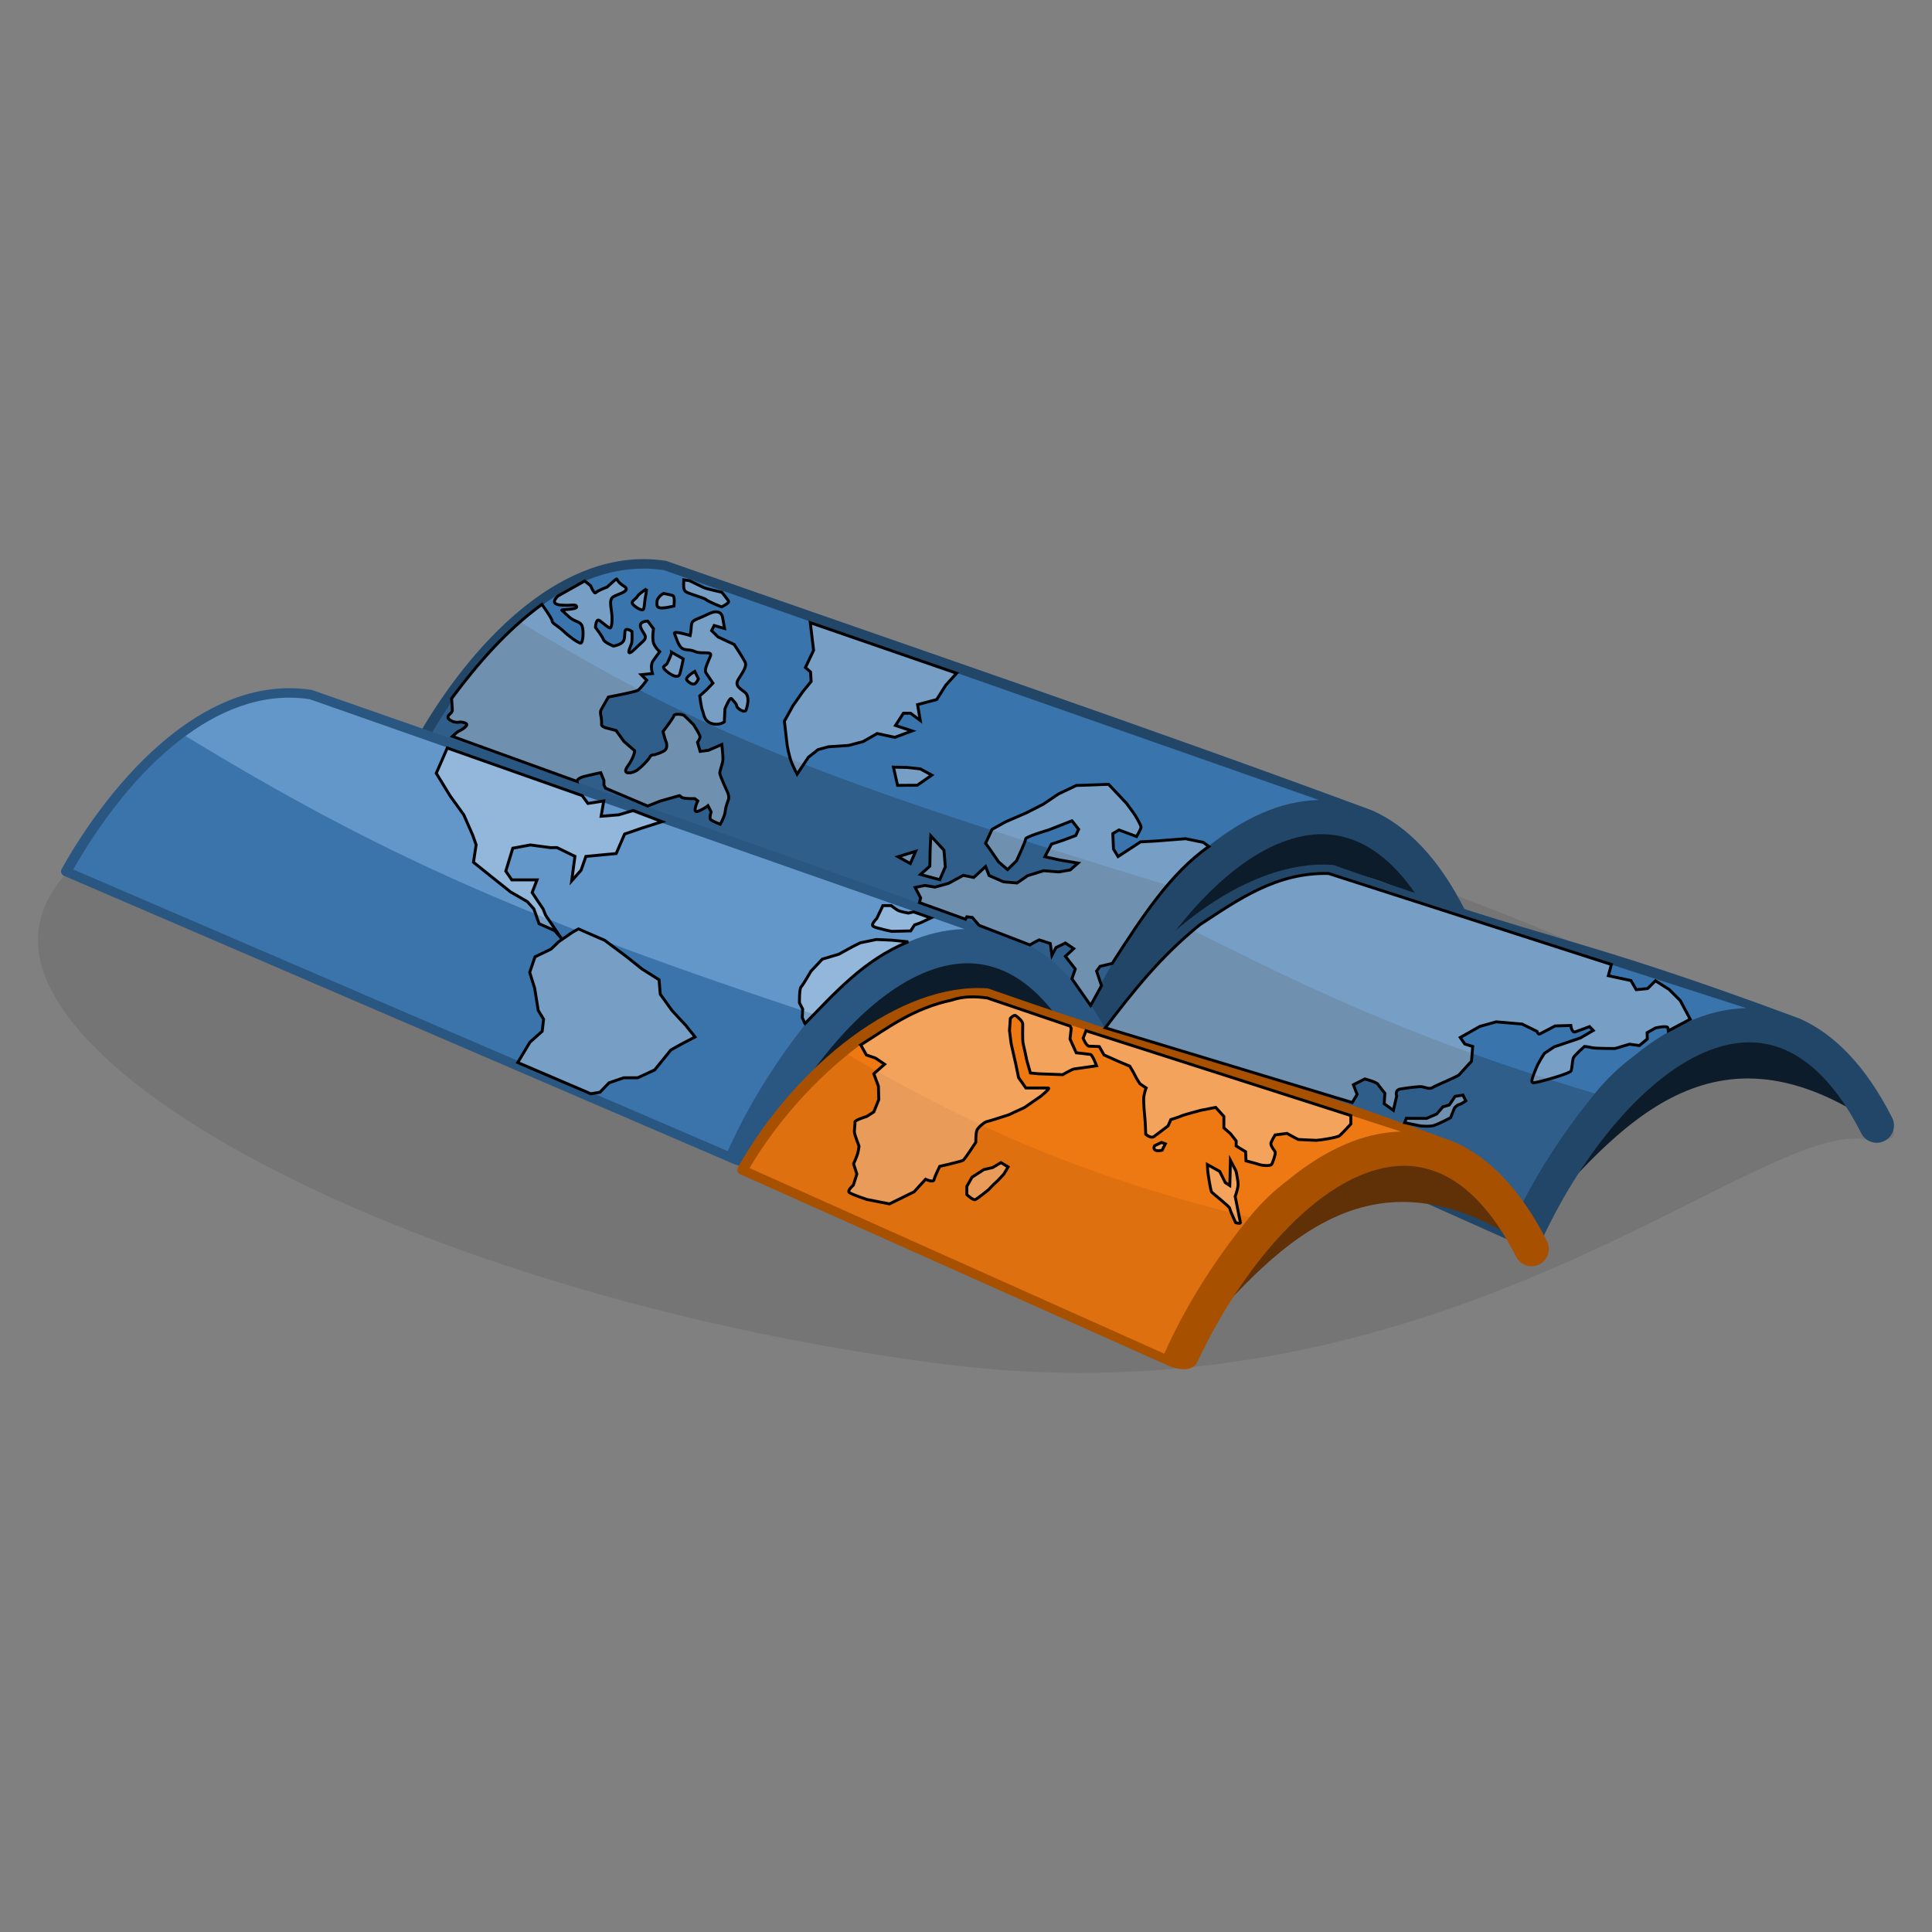 <?xml version="1.0" encoding="UTF-8" standalone="no"?>
<!-- Created with Inkscape (http://www.inkscape.org/) -->

<svg
   width="43mm"
   height="43mm"
   viewBox="0 0 43 43"
   version="1.1"
   id="svg5"
   inkscape:version="1.2 (1:1.2.1+202207142221+cd75a1ee6d)"
   sodipodi:docname="logo-geotuileur-without-text.svg"
   xml:space="preserve"
   inkscape:export-filename="logo-geotuileur-without-text.png"
   inkscape:export-xdpi="300"
   inkscape:export-ydpi="300"
   xmlns:inkscape="http://www.inkscape.org/namespaces/inkscape"
   xmlns:sodipodi="http://sodipodi.sourceforge.net/DTD/sodipodi-0.dtd"
   xmlns="http://www.w3.org/2000/svg"
   xmlns:svg="http://www.w3.org/2000/svg"><rect x="0" y="0" width="43" height="43" fill="#808080" stroke="none"/><sodipodi:namedview
     id="namedview7"
     pagecolor="#ffffff"
     bordercolor="#666666"
     borderopacity="1.0"
     inkscape:showpageshadow="false"
     inkscape:pageopacity="0.0"
     inkscape:pagecheckerboard="0"
     inkscape:deskcolor="#d1d1d1"
     inkscape:document-units="mm"
     showgrid="false"
     inkscape:zoom="2.111589"
     inkscape:cx="84.533496"
     inkscape:cy="66.300781"
     inkscape:window-width="1920"
     inkscape:window-height="1171"
     inkscape:window-x="1920"
     inkscape:window-y="0"
     inkscape:window-maximized="1"
     inkscape:current-layer="layer1"
     showguides="false"><inkscape:grid
       type="axonomgrid"
       id="grid11807"
       gridanglex="20"
       gridanglez="20"
       originx="0"
       originy="0" /></sodipodi:namedview><defs
     id="defs2"><linearGradient
       id="SVGID_4_-9"
       gradientUnits="userSpaceOnUse"
       x1="234.47"
       y1="250.034"
       x2="232.211"
       y2="101.498"><stop
         offset="0"
         style="stop-color:#589632"
         id="stop27-1" /><stop
         offset="1"
         style="stop-color:#93B023"
         id="stop29-2" /></linearGradient><linearGradient
       id="SVGID_5_-9"
       gradientUnits="userSpaceOnUse"
       x1="188.753"
       y1="250.235"
       x2="186.512"
       y2="102.936"
       gradientTransform="matrix(26.146,0,0,26.146,-18663.102,-11331.223)"><stop
         offset="0"
         style="stop-color:#589632"
         id="stop36-24" /><stop
         offset="1"
         style="stop-color:#93B023"
         id="stop38-45" /></linearGradient></defs><g
     inkscape:label="Calque 1"
     inkscape:groupmode="layer"
     id="layer1"><g
       id="g124926"
       transform="translate(0.209,-0.924)"><path
         id="path6333-8-1"
         style="fill:#565656;fill-opacity:0.243;stroke-width:1.13;stroke-linecap:round;stroke-linejoin:round"
         d="m 41.299,26.278 c -2.471,-0.379 -9.354,6.435 -20.527,5.004 -11.305,-1.449 -20.792,-6.351 -20.101,-9.798 0.69,-3.448 10.391,-4.9 21.668,-3.245 11.277,1.655 22.435,8.572 18.96,8.04 z"
         sodipodi:nodetypes="sssss" /><path
         style="fill:#0d1c2b;fill-opacity:1;stroke-width:0.211px"
         d="m 33.766,28.342 c 2.084,-2.438 4.174,-4.858 7.796,-2.366 -2.523,-3.343 -4.882,-2 -7.796,2.366 z"
         id="path2183-3-6-3-9-1-1-9-0-0"
         sodipodi:nodetypes="ccc" /><path
         style="fill:#0d1c2b;fill-opacity:1;stroke-width:0.211px"
         d="m 24.253,23.71 c 2.084,-2.438 4.174,-4.858 7.796,-2.366 -2.523,-3.343 -4.882,-2 -7.796,2.366 z"
         id="path2183-3-6-3-9-8-3-2-3"
         sodipodi:nodetypes="ccc" /><path
         style="color:#000000;fill:#3a74ac;fill-opacity:1;stroke-width:0.211px;stroke-linecap:round;stroke-linejoin:round"
         d="m 14.591,13.51 15.259,5.355 c -3.725,-0.103 -4.946,3.213 -5.718,5.032 L 9.14,17.446 c 0.923,-1.655 2.979,-4.313 5.452,-3.935 z"
         id="path18263-7-1-1-4" /><path
         style="color:#000000;fill:#2f5e8b;fill-opacity:1;stroke-width:0.211px;stroke-linecap:round;stroke-linejoin:round"
         d="m 25.884,20.661 c -0.867,1.044 -1.366,2.327 -1.752,3.237 L 9.14,17.446 c 0.462,-0.828 1.206,-1.906 2.145,-2.73 4.19,2.562 6.818,3.562 14.599,5.945 z"
         id="path18263-8-9-9-0-0"
         sodipodi:nodetypes="ccccc" /><path
         id="path18260-2-4-5-3"
         style="color:#000000;fill:#224667;fill-opacity:1;stroke-width:0.796;stroke-linecap:round;stroke-linejoin:round"
         d="m 14.134,13.368 c -1.091,-0.006 -2.087,0.536 -2.92,1.267 -0.952,0.836 -1.702,1.923 -2.168,2.759 -0.03,0.055 -0.006,0.123 0.051,0.148 l 14.841,6.386 c 0.234,0.112 0.561,0.147 0.663,-0.055 0.937,-2 2.316,-3.602 3.603,-4.155 0.643,-0.277 1.242,-0.308 1.819,-0.053 0.578,0.256 1.162,0.825 1.682,1.852 0.096,0.189 0.327,0.264 0.516,0.168 0.189,-0.096 0.265,-0.327 0.17,-0.516 -0.574,-1.132 -1.271,-1.858 -2.059,-2.207 -5.113,-1.896 -10.504,-3.726 -15.707,-5.552 -0.006,-0.002 -0.012,-0.004 -0.019,-0.005 v 4.2e-4 c -0.16,-0.024 -0.318,-0.037 -0.474,-0.037 z m -0.007,0.211 c 0.146,6.6e-4 0.294,0.012 0.443,0.035 l 14.573,5.115 c -0.008,2.1e-4 -0.017,1.4e-4 -0.025,4.1e-4 -0.411,0.013 -0.822,0.113 -1.217,0.283 -0.437,0.188 -0.862,0.457 -1.269,0.792 -0.312,0.232 -0.588,0.498 -0.829,0.789 -0.033,0.04 -0.065,0.08 -0.097,0.121 -0.785,0.971 -1.404,1.994 -1.833,2.958 L 9.305,17.404 c 0.46,-0.807 1.156,-1.825 2.049,-2.609 0.808,-0.71 1.75,-1.22 2.773,-1.215 z"
         sodipodi:nodetypes="ssccccsscccccccsscccscscccsssc" /><path
         style="color:#000000;fill:#3a74ac;fill-opacity:1;stroke-width:0.211px;stroke-linecap:round;stroke-linejoin:round"
         d="m 29.469,20.336 9.894,3.161 c -1.862,-0.052 -3.099,0.751 -3.966,1.795 -0.867,1.044 -1.366,2.327 -1.752,3.237 l -9.628,-4.258 c 0.462,-0.828 1.206,-1.906 2.145,-2.73 0.938,-0.824 2.07,-1.394 3.307,-1.205 z m 0,0 9.894,3.161 c -1.862,-0.052 -3.099,0.751 -3.966,1.795 -0.867,1.044 -1.366,2.327 -1.752,3.237 l -9.628,-4.258 c 0.462,-0.828 1.206,-1.906 2.145,-2.73 0.938,-0.824 2.07,-1.394 3.307,-1.205 z"
         id="path18263-6-0-7-1-9"
         sodipodi:nodetypes="ccsccscccsccsc" /><path
         style="color:#000000;fill:#2f5e8b;fill-opacity:1;stroke-width:0.211px;stroke-linecap:round;stroke-linejoin:round"
         d="m 35.396,25.293 c -0.867,1.044 -1.366,2.327 -1.752,3.237 l -9.628,-4.258 c 0.462,-0.828 1.206,-1.906 2.145,-2.73 2.185,1.074 4.729,2.428 9.235,3.751 z m 0,0 c -0.867,1.044 -1.366,2.327 -1.752,3.237 l -9.628,-4.258 c 0.462,-0.828 1.206,-1.906 2.145,-2.73 3.077,2.802 5.874,2.873 9.235,3.751 z"
         id="path18263-6-14-2-8-1-1"
         sodipodi:nodetypes="cccccccccc" /><path
         id="path18260-32-3-4-0-9"
         style="color:#000000;fill:#224667;fill-opacity:1;stroke-width:0.796;stroke-linecap:round;stroke-linejoin:round"
         d="m 23.896,24.163 c -0.03,0.055 -0.006,0.123 0.051,0.148 l 9.504,4.249 c 0.234,0.112 0.561,0.147 0.663,-0.055 0.937,-2 2.316,-3.602 3.603,-4.155 0.643,-0.277 1.242,-0.308 1.819,-0.053 0.578,0.256 1.162,0.825 1.682,1.852 0.096,0.189 0.327,0.264 0.516,0.168 0.189,-0.096 0.265,-0.327 0.17,-0.516 -0.574,-1.132 -1.271,-1.858 -2.059,-2.207 -5.113,-1.896 -5.167,-1.589 -10.371,-3.415 -0.006,-0.002 -0.012,-0.004 -0.019,-0.005 v 4.1e-4 c -1.945,-0.142 -4.265,1.694 -5.561,3.988 z m 5.523,-3.78 9.237,2.978 c -0.008,2.1e-4 -0.017,1.4e-4 -0.025,4.1e-4 -0.411,0.013 -0.822,0.113 -1.217,0.283 -0.437,0.188 -0.862,0.457 -1.269,0.792 -0.312,0.232 -0.588,0.498 -0.829,0.789 -0.033,0.04 -0.065,0.08 -0.097,0.121 -0.785,0.971 -1.404,1.994 -1.833,2.958 l -9.231,-4.131 c 1.395,-2.358 3.887,-4.031 5.265,-3.79 z"
         sodipodi:nodetypes="ccccssccccccccccscsccccc" /><path
         style="fill:#0d1c2b;fill-opacity:1;stroke-width:0.211px"
         d="m 16.369,26.583 c 2.084,-2.438 4.174,-4.858 7.796,-2.366 -2.523,-3.343 -4.882,-2 -7.796,2.366 z"
         id="path2183-3-6-3-9-4-7-5-8-6"
         sodipodi:nodetypes="ccc" /><path
         style="color:#000000;fill:#6397ca;fill-opacity:1;stroke-width:0.211px;stroke-linecap:round;stroke-linejoin:round"
         d="m 6.707,16.383 15.259,5.355 c -3.725,-0.103 -4.946,3.213 -5.718,5.032 L 1.255,20.318 c 0.923,-1.655 2.979,-4.313 5.452,-3.935 z"
         id="path18263-0-5-0-5-9" /><path
         style="color:#000000;fill:#3a74ab;fill-opacity:1;stroke-width:0.211px;stroke-linecap:round;stroke-linejoin:round"
         d="m 17.999,23.533 c -0.867,1.044 -1.366,2.327 -1.752,3.237 L 1.255,20.318 c 0.529,-0.948 1.43,-2.226 2.567,-3.073 4.532,2.772 7.8,4.175 14.177,6.288 z"
         id="path18263-0-8-9-3-0-3"
         sodipodi:nodetypes="ccccc" /><path
         id="path18260-3-2-6-6-3"
         style="color:#000000;fill:#2a5682;fill-opacity:1;stroke-width:0.796;stroke-linecap:round;stroke-linejoin:round"
         d="m 6.25,16.241 c -1.091,-0.006 -2.087,0.536 -2.92,1.267 -0.952,0.836 -1.702,1.923 -2.168,2.759 -0.03,0.055 -0.006,0.123 0.051,0.148 l 14.841,6.386 c 0.234,0.112 0.561,0.147 0.663,-0.055 0.937,-2 2.316,-3.602 3.603,-4.155 0.643,-0.277 1.242,-0.308 1.819,-0.053 0.578,0.256 1.162,0.825 1.682,1.852 0.096,0.189 0.327,0.264 0.516,0.168 0.189,-0.096 0.265,-0.327 0.17,-0.516 -0.574,-1.132 -1.271,-1.858 -2.059,-2.207 -5.113,-1.896 -10.504,-3.726 -15.707,-5.552 -0.006,-0.002 -0.012,-0.004 -0.018,-0.005 v 4.1e-4 c -0.16,-0.024 -0.318,-0.037 -0.474,-0.037 z m -0.007,0.211 c 0.146,6.6e-4 0.294,0.012 0.443,0.035 l 14.573,5.115 c -0.008,2.1e-4 -0.017,1.4e-4 -0.025,4.1e-4 -0.411,0.013 -0.822,0.113 -1.217,0.283 -0.437,0.188 -0.862,0.457 -1.269,0.792 -0.312,0.232 -0.588,0.498 -0.829,0.789 -0.033,0.04 -0.065,0.08 -0.097,0.121 -0.11,0.136 -0.216,0.272 -0.319,0.409 -0.635,0.846 -1.145,1.719 -1.514,2.548 L 1.421,20.276 c 0.46,-0.807 1.156,-1.825 2.049,-2.609 0.808,-0.71 1.75,-1.22 2.773,-1.215 z"
         sodipodi:nodetypes="ssccccsscccccccsscccscsccscsssc" /><path
         style="fill:#603007;fill-opacity:1;stroke-width:0.211px"
         d="m 26.084,31.09 c 2.084,-2.438 4.174,-4.858 7.796,-2.366 -2.523,-3.343 -4.882,-2 -7.796,2.366 z"
         id="path2183-3-6-3-9-1-0-2-1-4-8"
         sodipodi:nodetypes="ccc" /><path
         style="color:#000000;fill:#ee7913;fill-opacity:1;stroke-width:0.211px;stroke-linecap:round;stroke-linejoin:round"
         d="m 21.786,23.084 9.894,3.161 c -3.725,-0.103 -4.946,3.213 -5.718,5.032 l -9.628,-4.258 c 0.923,-1.655 2.979,-4.313 5.452,-3.935 z"
         id="path18263-6-1-8-0-6-0"
         sodipodi:nodetypes="ccccc" /><path
         style="color:#000000;fill:#df7010;fill-opacity:1;stroke-width:0.211px;stroke-linecap:round;stroke-linejoin:round"
         d="m 27.714,28.04 c -0.867,1.044 -1.366,2.327 -1.752,3.237 l -9.628,-4.258 c 0.462,-0.828 1.206,-1.906 2.145,-2.73 2.826,1.655 5.389,2.832 9.235,3.751 z"
         id="path18263-6-1-3-9-6-2-5"
         sodipodi:nodetypes="ccccc" /><path
         id="path18260-32-5-7-3-5-6"
         style="color:#000000;fill:#a75000;fill-opacity:1;stroke-width:0.796;stroke-linecap:round;stroke-linejoin:round"
         d="m 16.214,26.911 c -0.03,0.055 -0.006,0.123 0.051,0.148 l 9.504,4.249 c 0.234,0.112 0.561,0.147 0.663,-0.055 0.937,-2 2.316,-3.602 3.603,-4.155 0.643,-0.277 1.242,-0.308 1.819,-0.053 0.578,0.256 1.162,0.825 1.682,1.852 0.096,0.189 0.327,0.264 0.516,0.168 0.189,-0.096 0.265,-0.327 0.17,-0.516 -0.574,-1.132 -1.271,-1.858 -2.059,-2.207 -5.113,-1.896 -5.167,-1.589 -10.371,-3.415 -0.006,-0.002 -0.012,-0.004 -0.019,-0.005 v 4.1e-4 c -1.945,-0.142 -4.265,1.694 -5.561,3.988 z m 5.523,-3.78 9.237,2.978 c -0.008,2.1e-4 -0.017,1.4e-4 -0.025,4.1e-4 -0.411,0.013 -0.822,0.113 -1.217,0.283 -0.437,0.188 -0.862,0.457 -1.269,0.792 -0.312,0.232 -0.588,0.498 -0.829,0.789 -0.033,0.04 -0.065,0.08 -0.097,0.121 -0.785,0.971 -1.404,1.994 -1.833,2.958 l -9.231,-4.131 c 1.395,-2.358 3.887,-4.031 5.265,-3.79 z"
         sodipodi:nodetypes="ccccssccccccccccscsccccc" /><path
         style="fill:#ffffff;fill-opacity:0.309;stroke:#010101;stroke-width:0.065;stroke-linecap:butt;stroke-linejoin:miter;stroke-dasharray:none;stroke-opacity:1"
         d="m 9.746,17.572 -0.245,0.562 0.309,0.505 0.303,0.42 0.197,0.448 0.078,0.218 -0.059,0.39 0.412,0.331 0.412,0.329 0.374,0.216 0.146,0.163 0.116,0.329 0.346,0.153 0.147,0.168 -0.347,-0.509 -0.058,-0.144 -0.243,-0.361 0.11,-0.283 h -0.562 l -0.134,-0.194 0.156,-0.511 0.391,-0.072 0.451,0.06 0.14,-0.002 0.401,0.195 -0.072,0.545 0.209,-0.237 0.107,-0.306 0.674,-0.064 0.188,-0.434 0.394,-0.136 0.438,-0.139 -0.641,-0.249 -0.323,0.096 -0.391,0.032 0.058,-0.34 -0.352,0.055 -0.128,-0.174 z"
         id="path117238" /><path
         style="fill:#ffffff;fill-opacity:0.309;stroke:#010101;stroke-width:0.065;stroke-linecap:butt;stroke-linejoin:miter;stroke-dasharray:none;stroke-opacity:1"
         d="m 12.664,21.599 0.586,0.254 0.485,0.362 0.344,0.275 0.381,0.241 0.026,0.321 0.264,0.366 0.306,0.33 0.204,0.255 -0.338,0.178 -0.2,0.112 -0.36,0.444 -0.378,0.175 h -0.31 l -0.327,0.111 -0.204,0.211 -0.203,0.034 -1.626,-0.695 0.272,-0.453 0.272,-0.243 0.032,-0.267 -0.12,-0.198 -0.079,-0.493 -0.111,-0.354 0.119,-0.345 0.357,-0.172 0.169,-0.163 0.304,-0.21 z"
         id="path117240" /><path
         style="fill:#ffffff;fill-opacity:0.309;stroke:#010101;stroke-width:0.065;stroke-linecap:butt;stroke-linejoin:miter;stroke-dasharray:none;stroke-opacity:1"
         d="m 17.825,14.783 0.074,0.614 -0.182,0.384 0.114,0.099 0.013,0.212 -0.185,0.226 -0.218,0.311 -0.192,0.346 0.062,0.537 c 0,0 0.043,0.254 0.101,0.389 0.058,0.135 0.12,0.254 0.12,0.254 l 0.251,-0.377 0.214,-0.169 0.23,-0.064 0.449,-0.03 0.326,-0.086 0.312,-0.179 0.393,0.085 0.384,-0.143 -0.369,-0.121 0.176,-0.273 h 0.159 l 0.216,0.161 -0.06,-0.353 0.426,-0.112 0.199,-0.316 0.244,-0.27 z"
         id="path117242" /><path
         style="fill:#ffffff;fill-opacity:0.309;stroke:#010101;stroke-width:0.065;stroke-linecap:butt;stroke-linejoin:miter;stroke-dasharray:none;stroke-opacity:1"
         d="m 19.676,17.998 0.092,0.406 0.438,-0.003 0.323,-0.225 -0.256,-0.139 -0.298,-0.032 z"
         id="path117244" /><path
         style="fill:#ffffff;fill-opacity:0.309;stroke:#010101;stroke-width:0.065;stroke-linecap:butt;stroke-linejoin:miter;stroke-dasharray:none;stroke-opacity:1"
         d="m 20.507,19.527 -0.015,0.337 -0.006,0.338 -0.208,0.185 0.429,0.117 0.124,-0.288 -0.031,-0.37 z"
         id="path117246" /><path
         style="fill:#ffffff;fill-opacity:0.309;stroke:#010101;stroke-width:0.065;stroke-linecap:butt;stroke-linejoin:miter;stroke-dasharray:none;stroke-opacity:1"
         d="m 20.17,19.872 -0.392,0.12 0.274,0.152 z"
         id="path117248" /><path
         style="fill:#ffffff;fill-opacity:0.309;stroke:#010101;stroke-width:0.065;stroke-linecap:butt;stroke-linejoin:miter;stroke-dasharray:none;stroke-opacity:1"
         d="m 20.159,20.676 0.215,-0.045 0.228,0.037 0.3,-0.083 0.329,-0.179 0.232,0.048 0.264,-0.244 0.079,0.201 0.32,0.14 0.302,0.025 0.234,-0.162 0.358,-0.111 0.335,0.027 0.255,-0.044 0.174,-0.152 -0.402,-0.068 -0.336,-0.074 0.148,-0.281 0.25,-0.083 0.29,-0.108 0.064,-0.139 -0.148,-0.189 -0.523,0.205 c 0,0 -0.514,0.15 -0.51,0.2 0.004,0.05 -0.201,0.486 -0.201,0.486 l -0.2,0.195 -0.201,-0.173 -0.181,-0.264 -0.107,-0.148 0.144,-0.31 0.302,-0.168 0.462,-0.2 0.378,-0.193 0.336,-0.227 0.397,-0.189 0.237,-0.008 0.481,-0.018 0.402,0.426 c 0,0 0.074,0.106 0.137,0.187 0.063,0.081 0.184,0.298 0.184,0.34 0,0.042 -0.1,0.209 -0.1,0.209 l -0.391,-0.146 -0.137,0.081 0.014,0.342 0.102,0.169 0.502,-0.327 0.349,-0.019 0.651,-0.051 0.395,0.081 0.124,0.092 c -0.844,0.583 -1.5,1.589 -2.151,2.603 l -0.27,0.065 -0.077,0.105 0.044,0.132 0.065,0.192 -0.242,0.442 -0.416,-0.594 0.074,-0.218 -0.219,-0.282 0.184,-0.172 -0.184,-0.124 -0.211,0.102 -0.089,0.17 -0.037,-0.262 -0.247,-0.08 -0.109,0.055 -0.098,0.057 -1.132,-0.436 -0.149,-0.175 -0.123,-0.015 -0.03,0.054 -1.024,-0.37 0.027,-0.104 -0.071,-0.136 z"
         id="path117668"
         sodipodi:nodetypes="ccccccccccccccccccccccccccccccccccccccssccccccccccccccccccccccccccccccccccc" /><path
         style="fill:#ffffff;fill-opacity:0.309;stroke:#010101;stroke-width:0.065;stroke-linecap:butt;stroke-linejoin:miter;stroke-dasharray:none;stroke-opacity:1"
         d="m 17.706,23.705 -0.059,-0.132 0.009,-0.188 -0.072,-0.143 c 0,0 -0.006,-0.311 0.037,-0.353 0.043,-0.042 0.219,-0.349 0.219,-0.349 l 0.254,-0.269 0.366,-0.109 0.313,-0.172 0.164,-0.082 0.36,-0.074 0.341,0.015 0.367,0.036 c -1.002,0.413 -1.624,1.138 -2.298,1.821 z"
         id="path117670"
         sodipodi:nodetypes="cccccccccccccc" /><path
         style="fill:#ffffff;fill-opacity:0.309;stroke:#010101;stroke-width:0.065;stroke-linecap:butt;stroke-linejoin:miter;stroke-dasharray:none;stroke-opacity:1"
         d="m 19.442,21.079 -0.139,0.29 c 0,0 -0.134,0.128 -0.08,0.168 0.053,0.04 0.168,0.054 0.206,0.068 0.039,0.014 0.209,0.048 0.209,0.048 l 0.422,-0.01 0.085,-0.133 0.131,-0.046 0.232,-0.109 -0.383,-0.135 -0.117,0.027 c 0,0 -0.188,-0.033 -0.24,-0.065 -0.052,-0.032 -0.142,-0.102 -0.142,-0.102 z"
         id="path117672" /><path
         style="fill:#ffffff;fill-opacity:0.309;stroke:#010101;stroke-width:0.065;stroke-linecap:butt;stroke-linejoin:miter;stroke-dasharray:none;stroke-opacity:1"
         d="m 18.948,24.181 0.126,0.223 0.203,0.07 0.202,0.137 -0.24,0.211 0.102,0.275 0.009,0.299 -0.111,0.276 -0.155,0.1 c 0,0 -0.273,0.082 -0.265,0.126 0.008,0.043 -0.019,0.177 -0.01,0.237 0.009,0.06 0.101,0.299 0.101,0.299 0,0 -0.009,0.082 -0.028,0.155 -0.018,0.073 -0.093,0.238 -0.093,0.238 l 0.073,0.228 -0.078,0.246 c 0,0 -0.143,0.123 -0.09,0.165 0.053,0.042 0.388,0.154 0.388,0.154 l 0.506,0.099 0.548,-0.269 0.255,-0.279 c 0,0 0.176,0.082 0.189,0.01 0.014,-0.072 0.126,-0.297 0.126,-0.297 0,0 0.483,-0.109 0.522,-0.136 0.039,-0.027 0.28,-0.398 0.28,-0.398 0,0 0,-0.218 0.028,-0.276 0.028,-0.058 0.167,-0.179 0.223,-0.188 0.056,-0.009 0.483,-0.15 0.483,-0.15 l 0.349,-0.161 0.36,-0.249 c 0,0 0.238,-0.187 0.168,-0.187 -0.069,0 -0.495,8e-5 -0.495,8e-5 l -0.162,-0.229 -0.065,-0.313 -0.101,-0.445 -0.037,-0.288 0.019,-0.274 c 0,0 0.079,-0.093 0.124,-0.058 0.045,0.036 0.152,0.116 0.152,0.187 0,0.071 -0.009,0.364 0.009,0.433 0.019,0.069 0.084,0.384 0.084,0.384 l 0.078,0.27 0.18,0.017 0.538,0.02 c 0,0 0.209,-0.123 0.259,-0.128 0.05,-0.005 0.495,-0.07 0.495,-0.07 0,0 -0.09,-0.243 -0.136,-0.252 -0.046,-0.009 -0.316,-0.037 -0.316,-0.037 l -0.139,-0.307 0.027,-0.234 -0.024,-0.053 -1.844,-0.626 c -0.268,-0.038 -0.533,-0.041 -0.787,0.046 -0.865,0.185 -1.419,0.614 -2.03,0.999 z"
         id="path117674"
         sodipodi:nodetypes="ccccccccccccscccsccccscscsccccscccccccsccccccccccccccc" /><path
         style="fill:#ffffff;fill-opacity:0.309;stroke:#010101;stroke-width:0.065;stroke-linecap:butt;stroke-linejoin:miter;stroke-dasharray:none;stroke-opacity:1"
         d="m 21.688,26.955 -0.264,0.171 -0.115,0.203 v 0.182 c 0,0 0.137,0.131 0.186,0.113 0.049,-0.018 0.299,-0.222 0.299,-0.222 0,0 0.124,-0.132 0.163,-0.163 0.039,-0.031 0.178,-0.186 0.178,-0.186 l 0.093,-0.157 -0.16,-0.096 -0.183,0.11 z"
         id="path117676" /><path
         style="fill:#ffffff;fill-opacity:0.309;stroke:#010101;stroke-width:0.065;stroke-linecap:butt;stroke-linejoin:miter;stroke-dasharray:none;stroke-opacity:1"
         d="m 23.962,23.865 -0.064,0.167 c 0,0 0.068,0.177 0.138,0.177 0.07,0 0.221,0.009 0.221,0.009 l 0.106,0.186 0.31,0.139 0.262,0.11 c 0,0 0.089,0.142 0.116,0.204 0.027,0.061 0.111,0.188 0.111,0.188 l 0.139,0.094 c 0,0 -0.056,0.133 -0.056,0.25 0,0.116 0.019,0.364 0.028,0.429 0.008,0.065 0.018,0.351 0.018,0.351 0,0 0.114,0.099 0.179,0.054 0.065,-0.045 0.319,-0.241 0.319,-0.241 l 0.061,-0.14 c 0,0 0.188,-0.057 0.239,-0.082 0.051,-0.025 0.428,-0.124 0.428,-0.124 l 0.331,-0.065 0.182,0.201 v 0.255 l 0.144,0.126 0.13,0.164 v 0.113 l 0.21,0.128 0.009,0.203 c 0,0 0.241,0.062 0.287,0.08 0.045,0.018 0.263,0.051 0.29,-0.012 0.027,-0.063 0.083,-0.216 0.074,-0.258 -0.009,-0.041 -0.12,-0.146 -0.093,-0.216 0.027,-0.07 0.09,-0.171 0.09,-0.171 l 0.263,-0.034 0.155,0.085 0.096,0.05 c 0,0 0.335,0.019 0.401,0.019 0.065,0 0.473,-0.06 0.524,-0.106 0.052,-0.045 0.246,-0.257 0.246,-0.257 l 2.7e-4,-0.188 z"
         id="path118097" /><path
         style="fill:#ffffff;fill-opacity:0.309;stroke:#010101;stroke-width:0.065;stroke-linecap:butt;stroke-linejoin:miter;stroke-dasharray:none;stroke-opacity:1"
         d="m 26.669,26.969 c 0,0 0.056,0.444 0.092,0.487 0.036,0.043 0.401,0.325 0.401,0.363 0,0.038 0.13,0.316 0.13,0.316 0,0 0.116,0.038 0.106,-0.003 -0.009,-0.041 -0.073,-0.365 -0.073,-0.365 l -0.043,-0.215 c 0,0 0.065,-0.17 0.065,-0.265 0,-0.094 -0.046,-0.298 -0.046,-0.298 l -0.125,-0.24 c 0,0 -0.005,0.16 -0.005,0.225 0,0.065 -0.009,0.336 -0.009,0.336 l -0.1,-0.065 -0.125,-0.25 -0.273,-0.151 z"
         id="path118099" /><path
         style="fill:#ffffff;fill-opacity:0.309;stroke:#010101;stroke-width:0.065;stroke-linecap:butt;stroke-linejoin:miter;stroke-dasharray:none;stroke-opacity:1"
         d="m 29.888,25.463 0.108,-0.181 -0.083,-0.215 0.255,-0.129 c 0,0 0.258,0.067 0.291,0.118 0.033,0.052 0.154,0.2 0.154,0.2 l -0.014,0.234 0.204,0.147 0.074,-0.322 c 0,0 -0.051,-0.13 0.083,-0.153 0.133,-0.024 0.414,-0.06 0.476,-0.051 0.062,0.009 0.171,0.064 0.239,0.018 0.068,-0.046 0.556,-0.242 0.591,-0.284 0.036,-0.041 0.276,-0.301 0.276,-0.301 l 0.027,-0.329 -0.176,-0.054 -0.101,-0.146 0.436,-0.246 0.363,-0.102 0.577,0.049 0.332,0.164 c 0,0 0.021,0.073 0.062,0.056 0.041,-0.018 0.341,-0.178 0.341,-0.178 l 0.349,-0.01 c 0,0 0.021,0.169 0.097,0.143 0.076,-0.025 0.32,-0.118 0.32,-0.118 l 0.082,0.086 -0.284,0.166 -0.585,0.199 -0.217,0.144 c 0,0 -0.139,0.208 -0.185,0.334 -0.046,0.126 -0.15,0.325 -0.056,0.321 0.095,-0.004 0.818,-0.205 0.837,-0.268 0.019,-0.062 0.028,-0.231 0.046,-0.284 0.018,-0.053 0.25,-0.257 0.25,-0.257 0,0 0.103,0.011 0.17,0.029 0.067,0.018 0.507,0.018 0.507,0.018 l 0.326,-0.097 0.217,0.031 0.177,-0.146 -0.003,-0.141 0.184,-0.104 c 0,0 0.269,-0.065 0.278,-7.9e-4 l 0.009,0.064 0.488,-0.259 -0.222,-0.414 -0.248,-0.248 -0.304,-0.193 -0.174,0.173 -0.254,0.025 -0.118,-0.203 -0.503,-0.108 0.068,-0.25 -6.294,-2.025 c -1.154,-0.028 -2.002,0.573 -2.867,1.142 -0.866,0.697 -1.494,1.491 -2.102,2.293 z"
         id="path118101"
         sodipodi:nodetypes="ccccsccccscssccccccccsccscccccsccsccccccccccccccccccccccc" /><path
         style="fill:#ffffff;fill-opacity:0.309;stroke:#010101;stroke-width:0.065;stroke-linecap:butt;stroke-linejoin:miter;stroke-dasharray:none;stroke-opacity:1"
         d="m 31.903,25.56 -0.136,0.159 -0.226,0.097 -0.39,-10e-4 -0.06,-0.002 -0.036,0.098 0.345,0.071 c 0,0 0.193,0.024 0.305,-0.009 0.112,-0.033 0.371,-0.173 0.371,-0.173 l 0.086,-0.214 c 0,0 0.054,-0.069 0.103,-0.078 0.05,-0.009 0.151,-0.082 0.151,-0.082 l -0.065,-0.129 -0.175,0.028 -0.128,0.192 z"
         id="path118103" /><path
         style="fill:#ffffff;fill-opacity:0.309;stroke:#010101;stroke-width:0.065;stroke-linecap:butt;stroke-linejoin:miter;stroke-dasharray:none;stroke-opacity:1"
         d="m 25.643,26.351 -0.154,0.073 c 0,0 -0.037,0.056 0.008,0.093 0.045,0.037 0.159,0.007 0.159,0.007 l 0.072,-0.142 z"
         id="path118105" /><path
         style="fill:#ffffff;fill-opacity:0.309;stroke:#010101;stroke-width:0.065;stroke-linecap:butt;stroke-linejoin:miter;stroke-dasharray:none;stroke-opacity:1"
         d="m 15.619,18.995 c 0,0 -0.049,0.139 -0.008,0.173 0.041,0.034 0.21,0.102 0.21,0.102 0,0 0.102,-0.177 0.111,-0.286 0.009,-0.11 0.069,-0.255 0.069,-0.255 0,0 0.034,-0.064 -0.026,-0.193 -0.06,-0.129 -0.156,-0.345 -0.163,-0.4 -0.007,-0.055 0.07,-0.221 0.07,-0.32 0,-0.099 -0.026,-0.322 -0.026,-0.322 l -0.297,0.129 -0.185,0.025 -0.059,-0.204 c 0,0 0.057,-0.075 0.057,-0.122 0,-0.047 -0.146,-0.27 -0.146,-0.27 0,0 -0.166,-0.168 -0.205,-0.201 -0.039,-0.033 -0.222,-0.048 -0.231,10e-4 -0.009,0.049 -0.243,0.355 -0.243,0.355 0,0 0.051,0.195 0.069,0.229 0.017,0.034 0.031,0.139 -0.026,0.187 -0.056,0.048 -0.228,0.099 -0.228,0.099 0,0 -0.079,-0.009 -0.111,0.056 -0.032,0.065 -0.187,0.22 -0.28,0.288 -0.093,0.069 -0.364,0.123 -0.209,-0.091 0.154,-0.213 0.154,-0.342 0.154,-0.342 l -0.24,-0.209 -0.173,-0.241 -0.239,-0.063 c 0,0 -0.093,-0.031 -0.085,-0.076 0.008,-0.045 -0.008,-0.159 -0.008,-0.159 0,0 -0.033,-0.108 -10e-5,-0.166 0.033,-0.058 0.16,-0.28 0.16,-0.28 0,0 0.591,-0.114 0.651,-0.147 0.06,-0.033 0.203,-0.228 0.203,-0.228 l -0.123,-0.123 0.25,-0.026 c 0,0 -0.056,-0.179 0.011,-0.278 0.067,-0.098 0.151,-0.208 0.151,-0.208 0,0 -0.103,-0.09 -0.138,-0.193 -0.034,-0.103 0,-0.317 0,-0.317 l -0.128,-0.171 c 0,0 -0.208,-0.004 -0.157,0.142 0.051,0.145 0.18,0.197 0.043,0.316 -0.137,0.12 -0.243,0.248 -0.291,0.248 -0.049,0 0.029,-0.162 0.046,-0.211 0.016,-0.049 0.008,-0.263 0.008,-0.263 0,0 -0.149,-0.112 -0.158,0.008 -0.009,0.12 1.1e-4,0.205 -0.086,0.256 -0.086,0.051 -0.171,0.06 -0.171,0.06 0,0 -0.204,-0.085 -0.22,-0.144 -0.016,-0.059 -0.178,-0.273 -0.178,-0.273 0,0 0.008,-0.21 0.093,-0.151 0.085,0.06 0.231,0.204 0.248,0.154 0.017,-0.05 0.034,-0.078 0.026,-0.255 -0.008,-0.177 -0.077,-0.357 0.026,-0.426 0.103,-0.069 0.428,-0.128 0.231,-0.246 -0.197,-0.118 -0.104,-0.204 -0.203,-0.118 -0.1,0.085 -0.158,0.143 -0.158,0.143 0,0 -0.222,0.084 -0.256,0.127 -0.034,0.043 -0.116,-0.156 -0.116,-0.156 l -0.131,-0.104 -0.586,0.329 c 0,0 -0.222,0.179 0.043,0.205 0.265,0.025 0.346,-0.033 0.364,0.039 0.018,0.071 -0.371,0.056 -0.33,0.08 0.042,0.025 0.042,0.042 0.17,0.153 0.128,0.111 0.241,0.088 0.282,0.196 0.041,0.108 0.021,0.391 -0.036,0.382 -0.057,-0.009 -0.247,-0.143 -0.384,-0.272 -0.137,-0.128 -0.248,-0.168 -0.248,-0.223 0,-0.055 -0.227,-0.368 -0.227,-0.368 -0.785,0.573 -1.423,1.307 -2.011,2.094 0,0 0.017,0.199 0.017,0.268 0,0.068 -0.171,0.12 -0.06,0.205 0.111,0.086 0.238,0.05 0.238,0.05 0,0 0.209,0.013 0.123,0.099 -0.086,0.085 -0.147,0.087 -0.214,0.145 -0.067,0.059 -0.085,0.076 -0.085,0.076 l 2.775,1.004 c 0,0 -0.013,-0.066 0.15,-0.109 0.163,-0.043 0.377,-0.086 0.377,-0.086 l 0.07,0.171 v 0.103 l 0.035,0.07 0.94,0.398 0.278,-0.111 0.425,-0.12 c 0,0 0.004,-0.011 0.046,0.032 0.042,0.043 0.298,0.034 0.298,0.034 l 0.067,0.051 c 0,0 -0.131,0.276 -0.003,0.233 0.128,-0.043 0.23,-0.127 0.23,-0.127 z"
         id="path118107"
         sodipodi:nodetypes="cccccccsccccscsccssccssccccccscscccscscccsssccscccsscssscscccssssscssccsccssccsccccccccccccc" /><path
         style="fill:#ffffff;fill-opacity:0.309;stroke:#010101;stroke-width:0.065;stroke-linecap:butt;stroke-linejoin:miter;stroke-dasharray:none;stroke-opacity:1"
         d="m 15.365,16.412 c 0,0 0.035,0.274 0.06,0.323 0.025,0.049 0.025,0.229 0.196,0.289 0.171,0.06 0.291,-0.034 0.291,-0.034 l 0.014,-0.287 c 0,0 0.11,-0.286 0.152,-0.226 0.043,0.06 0.103,0.102 0.111,0.162 0.009,0.06 0.185,0.168 0.21,0.082 0.026,-0.085 0.086,-0.291 -0.026,-0.385 -0.111,-0.094 -0.24,-0.143 -0.146,-0.297 0.094,-0.154 0.197,-0.283 0.145,-0.385 -0.051,-0.102 -0.24,-0.385 -0.24,-0.385 l -0.359,-0.168 -0.144,-0.141 0.057,-0.114 0.232,0.066 -0.043,-0.237 c 0,0 -0.021,-0.232 -0.317,-0.086 -0.296,0.146 -0.371,0.12 -0.38,0.266 -0.009,0.146 -0.026,0.214 -0.026,0.214 0,0 -0.383,-0.119 -0.349,-0.043 0.034,0.076 0.078,0.248 0.154,0.316 0.076,0.068 0.179,0.025 0.307,0.085 0.128,0.06 0.377,-0.018 0.343,0.086 -0.034,0.104 -0.154,0.309 -0.103,0.386 0.051,0.077 0.154,0.23 0.154,0.23 l -0.149,0.156 z"
         id="path118109" /><path
         style="fill:#ffffff;fill-opacity:0.309;stroke:#010101;stroke-width:0.065;stroke-linecap:butt;stroke-linejoin:miter;stroke-dasharray:none;stroke-opacity:1"
         d="m 15.254,15.868 c 0,0 -0.22,0.129 -0.178,0.189 0.042,0.059 0.114,0.1 0.165,0.091 0.051,-0.009 0.094,-0.117 0.094,-0.117 z"
         id="path118111" /><path
         style="fill:#ffffff;fill-opacity:0.309;stroke:#010101;stroke-width:0.065;stroke-linecap:butt;stroke-linejoin:miter;stroke-dasharray:none;stroke-opacity:1"
         d="m 14.737,15.44 c 0.003,0.042 -0.057,0.163 -0.091,0.239 -0.034,0.076 -0.161,0.062 -0.032,0.174 0.128,0.111 0.274,0.179 0.308,0.069 0.034,-0.111 0.077,-0.333 0.077,-0.333 z"
         id="path118113" /><path
         style="fill:#ffffff;fill-opacity:0.309;stroke:#010101;stroke-width:0.065;stroke-linecap:butt;stroke-linejoin:miter;stroke-dasharray:none;stroke-opacity:1"
         d="m 14.181,14.03 c 0,0 -0.184,0.117 -0.21,0.176 -0.026,0.058 -0.18,0.101 -0.068,0.195 0.111,0.094 0.196,0.116 0.213,0.078 0.018,-0.038 0.027,-0.23 0.043,-0.286 0.016,-0.056 0.021,-0.162 0.021,-0.162 z"
         id="path118115" /><path
         style="fill:#ffffff;fill-opacity:0.309;stroke:#010101;stroke-width:0.065;stroke-linecap:butt;stroke-linejoin:miter;stroke-dasharray:none;stroke-opacity:1"
         d="m 14.558,14.133 c -0.067,0.036 -0.144,0.113 -0.144,0.181 0,0.069 -0.017,0.122 0.068,0.139 0.085,0.017 0.309,-0.041 0.309,-0.041 0,0 0.023,-0.201 -0.017,-0.226 -0.04,-0.025 -0.215,-0.053 -0.215,-0.053 z"
         id="path118117" /><path
         style="fill:#ffffff;fill-opacity:0.309;stroke:#010101;stroke-width:0.065;stroke-linecap:butt;stroke-linejoin:miter;stroke-dasharray:none;stroke-opacity:1"
         d="m 15.01,13.83 c 0,0.082 -0.024,0.212 0.043,0.262 0.067,0.05 0.415,0.138 0.454,0.178 0.039,0.04 0.344,0.162 0.344,0.162 0,0 0.164,-0.082 0.157,-0.119 -0.008,-0.037 -0.153,-0.208 -0.153,-0.208 0,0 -0.349,-0.077 -0.401,-0.103 -0.051,-0.025 -0.317,-0.154 -0.317,-0.154 z"
         id="path118119" /></g></g></svg>
